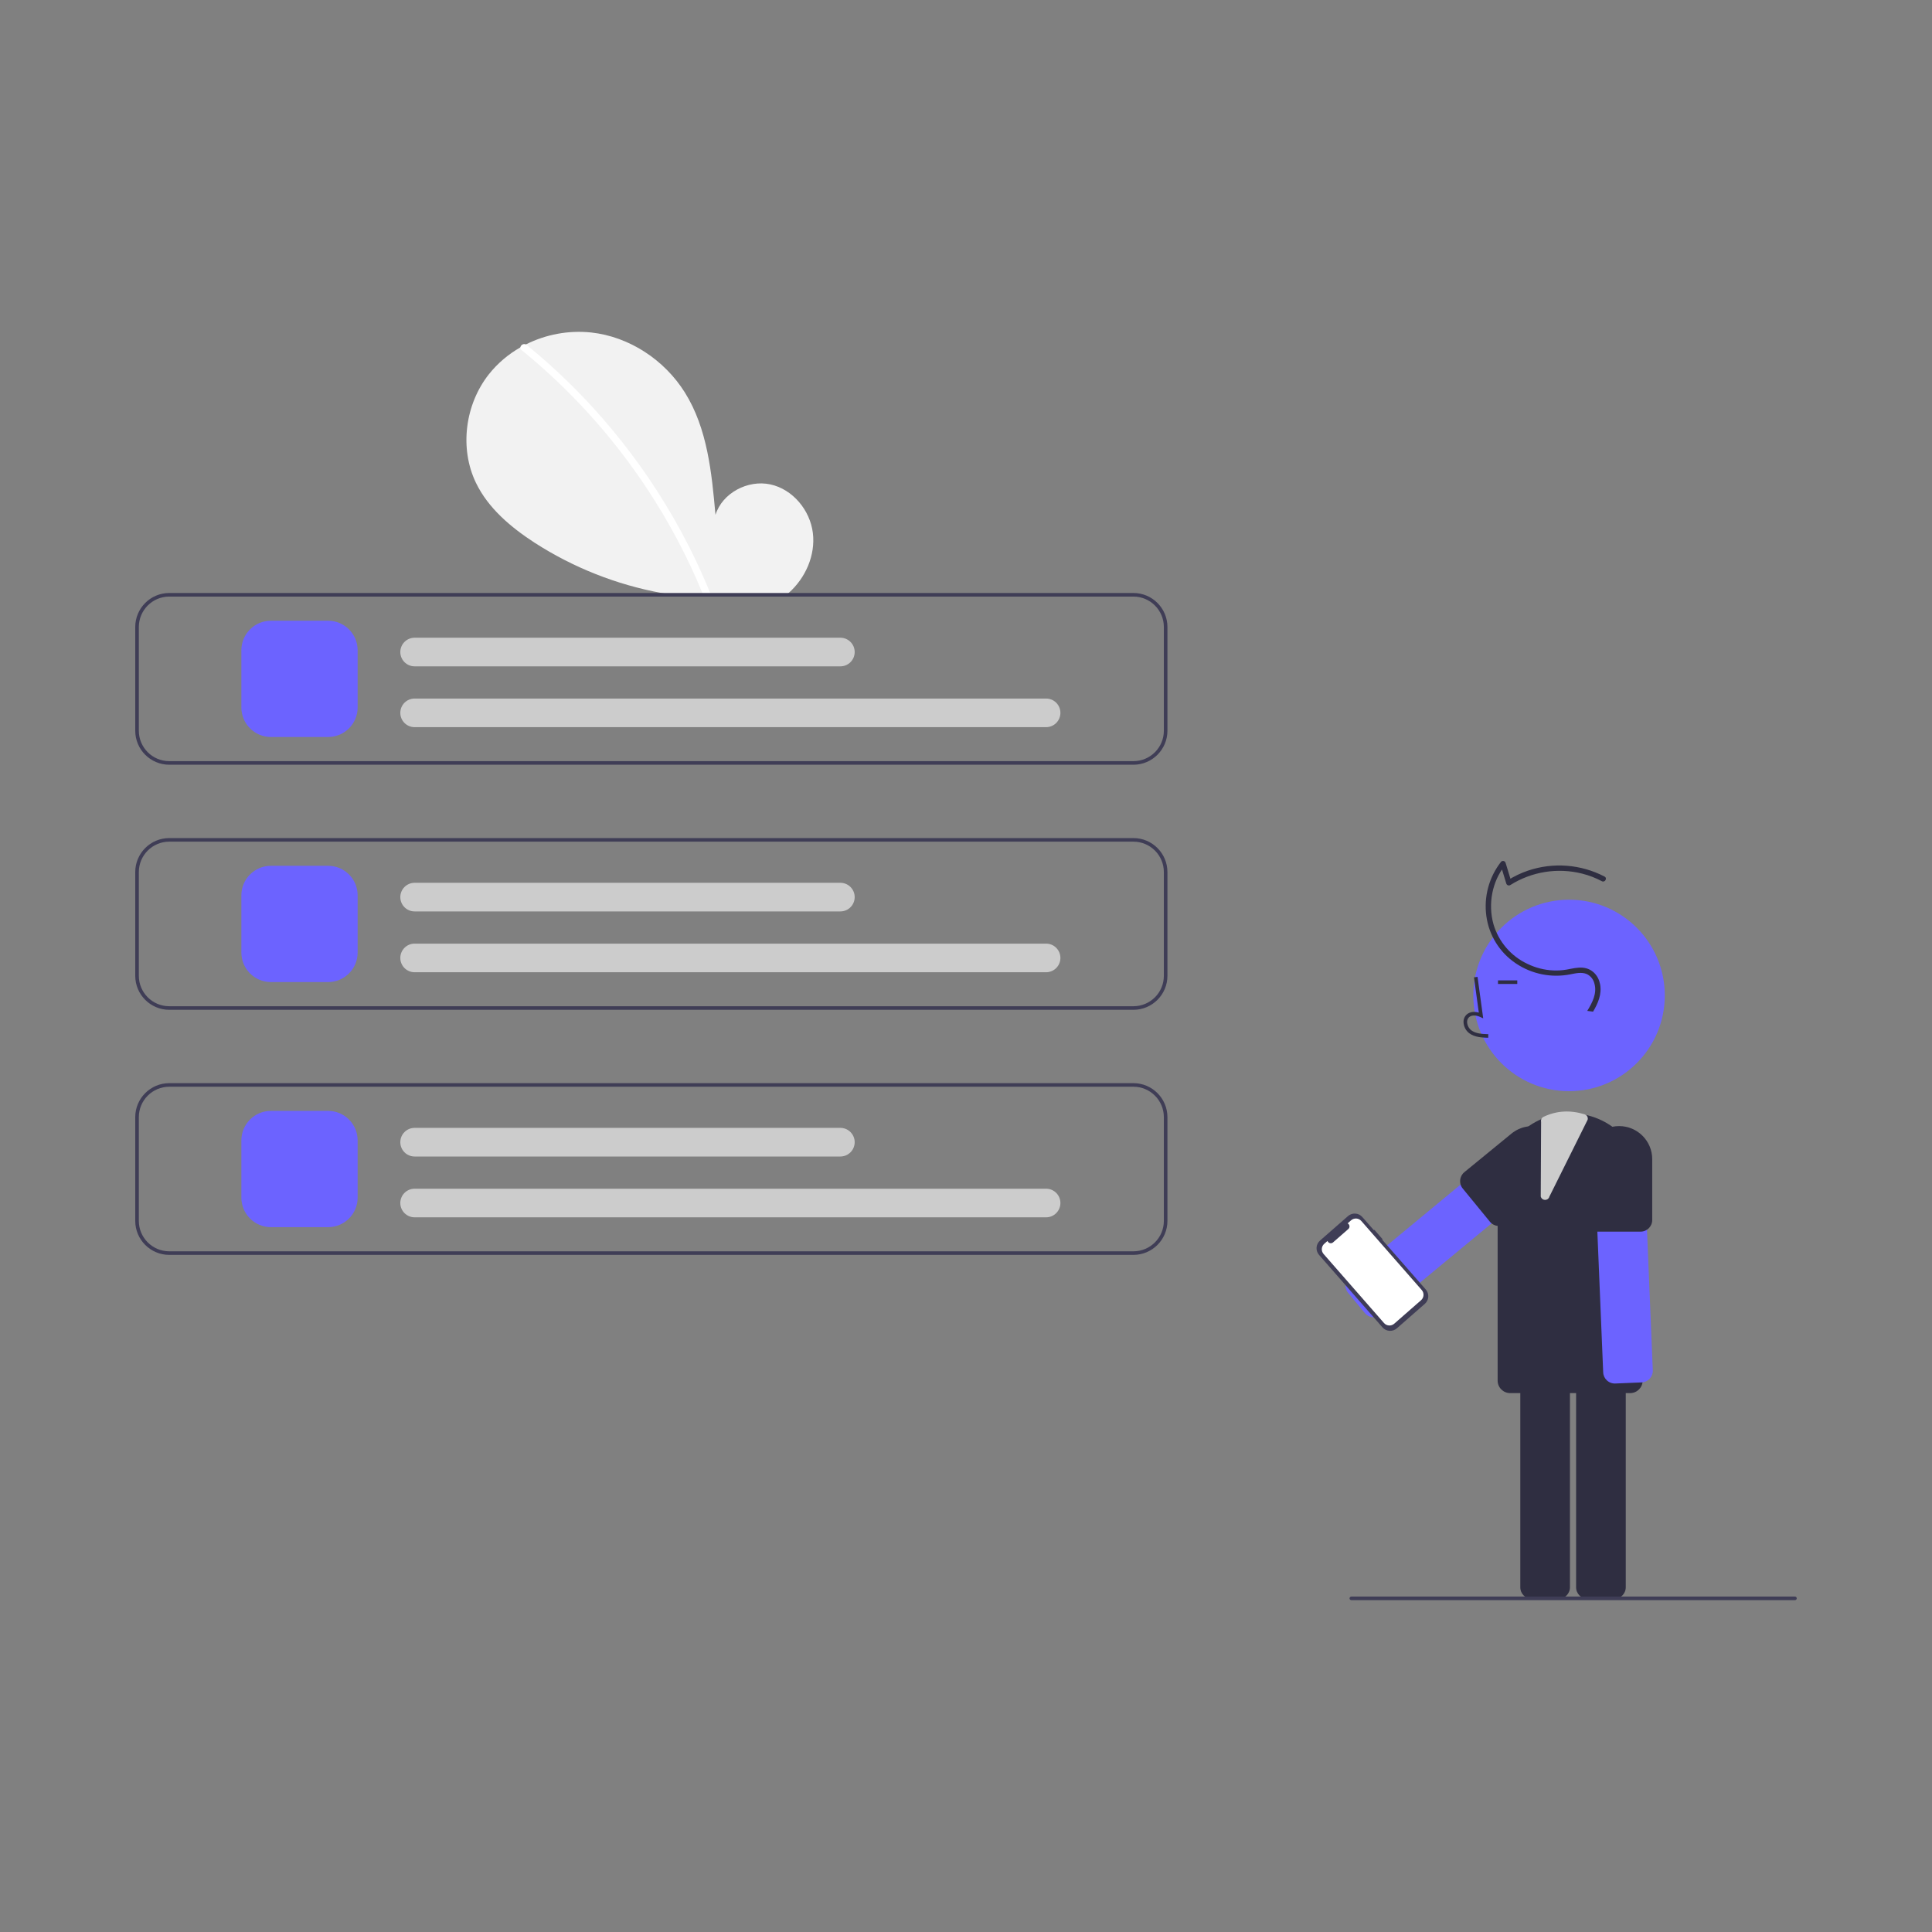 <?xml version="1.0" encoding="UTF-8" standalone="no" ?>
<!DOCTYPE svg PUBLIC "-//W3C//DTD SVG 1.1//EN" "http://www.w3.org/Graphics/SVG/1.1/DTD/svg11.dtd">
<svg xmlns="http://www.w3.org/2000/svg" xmlns:xlink="http://www.w3.org/1999/xlink" version="1.1" width="1080" height="1080" viewBox="0 0 1080 1080" xml:space="preserve">
<rect x="0" y="0" width="1080" height="1080" fill="#808080" stroke="none"/>
<desc>Created with Fabric.js 5.2.4</desc>
<defs>
</defs>
<g transform="matrix(1 0 0 1 540 540)" id="89ec9bd0-5ba3-4eb4-a20d-04cb77f2b137"  >
<rect style="stroke: none; stroke-width: 1; stroke-dasharray: none; stroke-linecap: butt; stroke-dashoffset: 0; stroke-linejoin: miter; stroke-miterlimit: 4; fill: rgb(255,255,255); fill-rule: nonzero; opacity: 1; visibility: hidden;" vector-effect="non-scaling-stroke"  x="-540" y="-540" rx="0" ry="0" width="1080" height="1080" />
</g>
<g transform="matrix(1 0 0 1 540 540)" id="7ef4b475-34a5-425b-8c84-42b8f35f7a37"  >
</g>
<g transform="matrix(1 0 0 1 357.69 259.5)"  >
<path style="stroke: none; stroke-width: 1; stroke-dasharray: none; stroke-linecap: butt; stroke-dashoffset: 0; stroke-linejoin: miter; stroke-miterlimit: 4; fill: rgb(242,242,242); fill-rule: nonzero; opacity: 1;" vector-effect="non-scaling-stroke"  transform=" translate(-417.69, -169.51)" d="M 500.194 242.05 L 503.584 242.88 C 502.055 243.1 500.524 243.31 498.994 243.5 L 442.454 243.5 Q 436.094 242.69 429.805 241.5 C 404.546 236.842 380.441 227.293 358.845 213.39 C 345.575 204.76 332.924 194.15 326.055 179.9 C 316.724 160.55 319.984 136.05 333.305 119.2 C 338.154 113.12 344.125 108.028 350.894 104.2 C 351.904 103.62 352.924 103.07 353.964 102.55 C 365.24 96.884 377.903 94.565 390.454 95.87 C 411.805 98.2 431.504 111.24 442.874 129.46 C 455.444 149.58 457.854 174.2 459.954 197.83 C 463.765 185.57 478.064 178.08 490.614 180.79 C 503.154 183.49 512.834 195.2 514.394 207.94 C 515.924 220.4 510.265 233.19 500.834 241.5 C 500.624 241.68 500.414 241.87 500.194 242.05 Z" stroke-linecap="round" />
</g>
<g transform="matrix(1 0 0 1 344.04 262.92)"  >
<path style="stroke: none; stroke-width: 1; stroke-dasharray: none; stroke-linecap: butt; stroke-dashoffset: 0; stroke-linejoin: miter; stroke-miterlimit: 4; fill: rgb(255,255,255); fill-rule: nonzero; opacity: 1;" vector-effect="non-scaling-stroke"  transform=" translate(-404.04, -172.92)" d="M 456.595 243.5 L 453.764 243.5 C 453.484 243.276 453.267 242.983 453.135 242.65 C 452.974 242.27 452.825 241.88 452.654 241.5 C 444.245 221.128 433.89 201.614 421.734 183.23 C 402.418 153.966 378.757 127.816 351.564 105.68 C 351.091 105.343 350.835 104.778 350.894 104.2 C 351.011 103.429 351.531 102.779 352.258 102.496 C 352.985 102.213 353.807 102.34 354.414 102.83 C 372.033 117.179 388.195 133.23 402.664 150.75 C 417.142 168.248 429.889 187.11 440.724 207.07 C 446.77 218.242 452.202 229.736 456.994 241.5 C 457.004 241.53 457.014 241.55 457.024 241.58 C 457.355 242.241 457.175 243.043 456.595 243.5 Z" stroke-linecap="round" />
</g>
<g transform="matrix(1 0 0 1 364.1 379.49)"  >
<path style="stroke: none; stroke-width: 1; stroke-dasharray: none; stroke-linecap: butt; stroke-dashoffset: 0; stroke-linejoin: miter; stroke-miterlimit: 4; fill: rgb(63,61,86); fill-rule: nonzero; opacity: 1;" vector-effect="non-scaling-stroke"  transform=" translate(-424.1, -289.5)" d="M 693.604 241.5 L 154.604 241.5 C 144.115 241.509 135.614 250.01 135.604 260.5 L 135.604 318.5 C 135.614 328.989 144.115 337.49 154.604 337.5 L 693.604 337.5 C 704.094 337.49 712.595 328.989 712.604 318.5 L 712.604 260.5 C 712.595 250.01 704.094 241.509 693.604 241.5 Z M 710.604 318.5 C 710.591 327.883 702.988 335.487 693.604 335.5 L 154.604 335.5 C 145.221 335.487 137.618 327.883 137.604 318.5 L 137.604 260.5 C 137.618 251.116 145.221 243.513 154.604 243.5 L 693.604 243.5 C 702.988 243.513 710.591 251.116 710.604 260.5 Z" stroke-linecap="round" />
</g>
<g transform="matrix(1 0 0 1 364.1 516.49)"  >
<path style="stroke: none; stroke-width: 1; stroke-dasharray: none; stroke-linecap: butt; stroke-dashoffset: 0; stroke-linejoin: miter; stroke-miterlimit: 4; fill: rgb(63,61,86); fill-rule: nonzero; opacity: 1;" vector-effect="non-scaling-stroke"  transform=" translate(-424.1, -426.5)" d="M 693.604 474.5 L 154.604 474.5 C 144.116 474.488 135.616 465.988 135.604 455.5 L 135.604 397.5 C 135.616 387.011 144.116 378.512 154.604 378.5 L 693.604 378.5 C 704.093 378.512 712.592 387.011 712.604 397.5 L 712.604 455.5 C 712.592 465.988 704.093 474.488 693.604 474.5 Z M 154.604 380.5 C 145.22 380.51 137.615 388.115 137.604 397.5 L 137.604 455.5 C 137.615 464.884 145.22 472.489 154.604 472.5 L 693.604 472.5 C 702.989 472.489 710.594 464.884 710.604 455.5 L 710.604 397.5 C 710.594 388.115 702.989 380.51 693.604 380.5 Z" stroke-linecap="round" />
</g>
<g transform="matrix(1 0 0 1 364.1 653.49)"  >
<path style="stroke: none; stroke-width: 1; stroke-dasharray: none; stroke-linecap: butt; stroke-dashoffset: 0; stroke-linejoin: miter; stroke-miterlimit: 4; fill: rgb(63,61,86); fill-rule: nonzero; opacity: 1;" vector-effect="non-scaling-stroke"  transform=" translate(-424.1, -563.5)" d="M 693.604 611.5 L 154.604 611.5 C 144.116 611.488 135.616 602.988 135.604 592.5 L 135.604 534.5 C 135.616 524.011 144.116 515.512 154.604 515.5 L 693.604 515.5 C 704.093 515.512 712.592 524.011 712.604 534.5 L 712.604 592.5 C 712.592 602.988 704.093 611.488 693.604 611.5 Z M 154.604 517.5 C 145.22 517.51 137.615 525.115 137.604 534.5 L 137.604 592.5 C 137.615 601.884 145.22 609.489 154.604 609.5 L 693.604 609.5 C 702.989 609.489 710.594 601.884 710.604 592.5 L 710.604 534.5 C 710.594 525.115 702.989 517.51 693.604 517.5 Z" stroke-linecap="round" />
</g>
<g transform="matrix(1 0 0 1 167.43 379.49)"  >
<path style="stroke: none; stroke-width: 1; stroke-dasharray: none; stroke-linecap: butt; stroke-dashoffset: 0; stroke-linejoin: miter; stroke-miterlimit: 4; fill: rgb(108,99,255); fill-rule: nonzero; opacity: 1;" vector-effect="non-scaling-stroke"  transform=" translate(-227.44, -289.5)" d="M 243.435 322 L 211.435 322 C 202.327 321.99 194.945 314.608 194.935 305.5 L 194.935 273.5 C 194.945 264.391 202.327 257.01 211.435 257 L 243.435 257 C 252.543 257.01 259.925 264.391 259.935 273.5 L 259.935 305.5 C 259.925 314.608 252.543 321.99 243.435 322 Z" stroke-linecap="round" />
</g>
<g transform="matrix(1 0 0 1 408.27 398.49)"  >
<path style="stroke: none; stroke-width: 1; stroke-dasharray: none; stroke-linecap: butt; stroke-dashoffset: 0; stroke-linejoin: miter; stroke-miterlimit: 4; fill: rgb(204,204,204); fill-rule: nonzero; opacity: 1;" vector-effect="non-scaling-stroke"  transform=" translate(-468.27, -308.5)" d="M 644.774 316.5 L 291.774 316.5 C 287.355 316.5 283.774 312.918 283.774 308.5 C 283.774 304.082 287.355 300.5 291.774 300.5 L 644.774 300.5 C 649.192 300.5 652.774 304.082 652.774 308.5 C 652.774 312.918 649.192 316.5 644.774 316.5 Z" stroke-linecap="round" />
</g>
<g transform="matrix(1 0 0 1 350.77 364.49)"  >
<path style="stroke: none; stroke-width: 1; stroke-dasharray: none; stroke-linecap: butt; stroke-dashoffset: 0; stroke-linejoin: miter; stroke-miterlimit: 4; fill: rgb(204,204,204); fill-rule: nonzero; opacity: 1;" vector-effect="non-scaling-stroke"  transform=" translate(-410.77, -274.5)" d="M 529.774 282.5 L 291.774 282.5 C 287.355 282.5 283.774 278.918 283.774 274.5 C 283.774 270.082 287.355 266.5 291.774 266.5 L 529.774 266.5 C 534.192 266.5 537.774 270.082 537.774 274.5 C 537.774 278.918 534.192 282.5 529.774 282.5 Z" stroke-linecap="round" />
</g>
<g transform="matrix(1 0 0 1 167.43 516.49)"  >
<path style="stroke: none; stroke-width: 1; stroke-dasharray: none; stroke-linecap: butt; stroke-dashoffset: 0; stroke-linejoin: miter; stroke-miterlimit: 4; fill: rgb(108,99,255); fill-rule: nonzero; opacity: 1;" vector-effect="non-scaling-stroke"  transform=" translate(-227.44, -426.5)" d="M 243.435 459 L 211.435 459 C 202.327 458.99 194.945 451.608 194.935 442.5 L 194.935 410.5 C 194.945 401.391 202.327 394.01 211.435 394 L 243.435 394 C 252.543 394.01 259.925 401.391 259.935 410.5 L 259.935 442.5 C 259.925 451.608 252.543 458.99 243.435 459 Z" stroke-linecap="round" />
</g>
<g transform="matrix(1 0 0 1 408.27 535.49)"  >
<path style="stroke: none; stroke-width: 1; stroke-dasharray: none; stroke-linecap: butt; stroke-dashoffset: 0; stroke-linejoin: miter; stroke-miterlimit: 4; fill: rgb(204,204,204); fill-rule: nonzero; opacity: 1;" vector-effect="non-scaling-stroke"  transform=" translate(-468.27, -445.5)" d="M 644.774 453.5 L 291.774 453.5 C 287.355 453.5 283.774 449.918 283.774 445.5 C 283.774 441.082 287.355 437.5 291.774 437.5 L 644.774 437.5 C 649.192 437.5 652.774 441.082 652.774 445.5 C 652.774 449.918 649.192 453.5 644.774 453.5 Z" stroke-linecap="round" />
</g>
<g transform="matrix(1 0 0 1 350.77 501.49)"  >
<path style="stroke: none; stroke-width: 1; stroke-dasharray: none; stroke-linecap: butt; stroke-dashoffset: 0; stroke-linejoin: miter; stroke-miterlimit: 4; fill: rgb(204,204,204); fill-rule: nonzero; opacity: 1;" vector-effect="non-scaling-stroke"  transform=" translate(-410.77, -411.5)" d="M 529.774 419.5 L 291.774 419.5 C 287.355 419.5 283.774 415.918 283.774 411.5 C 283.774 407.082 287.355 403.5 291.774 403.5 L 529.774 403.5 C 534.192 403.5 537.774 407.082 537.774 411.5 C 537.774 415.918 534.192 419.5 529.774 419.5 Z" stroke-linecap="round" />
</g>
<g transform="matrix(1 0 0 1 167.43 653.49)"  >
<path style="stroke: none; stroke-width: 1; stroke-dasharray: none; stroke-linecap: butt; stroke-dashoffset: 0; stroke-linejoin: miter; stroke-miterlimit: 4; fill: rgb(108,99,255); fill-rule: nonzero; opacity: 1;" vector-effect="non-scaling-stroke"  transform=" translate(-227.44, -563.5)" d="M 243.435 596 L 211.435 596 C 202.327 595.99 194.945 588.608 194.935 579.5 L 194.935 547.5 C 194.945 538.391 202.327 531.01 211.435 531 L 243.435 531 C 252.543 531.01 259.925 538.391 259.935 547.5 L 259.935 579.5 C 259.925 588.608 252.543 595.99 243.435 596 Z" stroke-linecap="round" />
</g>
<g transform="matrix(1 0 0 1 408.27 672.49)"  >
<path style="stroke: none; stroke-width: 1; stroke-dasharray: none; stroke-linecap: butt; stroke-dashoffset: 0; stroke-linejoin: miter; stroke-miterlimit: 4; fill: rgb(204,204,204); fill-rule: nonzero; opacity: 1;" vector-effect="non-scaling-stroke"  transform=" translate(-468.27, -582.5)" d="M 644.774 590.5 L 291.774 590.5 C 287.355 590.5 283.774 586.918 283.774 582.5 C 283.774 578.082 287.355 574.5 291.774 574.5 L 644.774 574.5 C 649.192 574.5 652.774 578.082 652.774 582.5 C 652.774 586.918 649.192 590.5 644.774 590.5 Z" stroke-linecap="round" />
</g>
<g transform="matrix(1 0 0 1 350.77 638.49)"  >
<path style="stroke: none; stroke-width: 1; stroke-dasharray: none; stroke-linecap: butt; stroke-dashoffset: 0; stroke-linejoin: miter; stroke-miterlimit: 4; fill: rgb(204,204,204); fill-rule: nonzero; opacity: 1;" vector-effect="non-scaling-stroke"  transform=" translate(-410.77, -548.5)" d="M 529.774 556.5 L 291.774 556.5 C 287.355 556.5 283.774 552.918 283.774 548.5 C 283.774 544.082 287.355 540.5 291.774 540.5 L 529.774 540.5 C 534.192 540.5 537.774 544.082 537.774 548.5 C 537.774 552.918 534.192 556.5 529.774 556.5 Z" stroke-linecap="round" />
</g>
<g transform="matrix(1 0 0 1 877.11 556.46)"  >
<circle style="stroke: none; stroke-width: 1; stroke-dasharray: none; stroke-linecap: butt; stroke-dashoffset: 0; stroke-linejoin: miter; stroke-miterlimit: 4; fill: rgb(108,99,255); fill-rule: nonzero; opacity: 1;" vector-effect="non-scaling-stroke"  cx="0" cy="0" r="53.519" />
</g>
<g transform="matrix(1 0 0 1 894.93 825.8)"  >
<path style="stroke: none; stroke-width: 1; stroke-dasharray: none; stroke-linecap: butt; stroke-dashoffset: 0; stroke-linejoin: miter; stroke-miterlimit: 4; fill: rgb(47,46,65); fill-rule: nonzero; opacity: 1;" vector-effect="non-scaling-stroke"  transform=" translate(-954.93, -735.81)" d="M 941.047 797.313 L 941.047 674.299 C 941.051 670.711 943.959 667.803 947.547 667.799 L 962.306 667.799 C 965.894 667.803 968.802 670.711 968.806 674.299 L 968.806 797.313 C 968.802 800.902 965.894 803.809 962.306 803.813 L 947.547 803.813 C 943.959 803.809 941.051 800.902 941.047 797.313 Z" stroke-linecap="round" />
</g>
<g transform="matrix(1 0 0 1 863.73 825.8)"  >
<path style="stroke: none; stroke-width: 1; stroke-dasharray: none; stroke-linecap: butt; stroke-dashoffset: 0; stroke-linejoin: miter; stroke-miterlimit: 4; fill: rgb(47,46,65); fill-rule: nonzero; opacity: 1;" vector-effect="non-scaling-stroke"  transform=" translate(-923.73, -735.81)" d="M 909.855 797.313 L 909.855 674.299 C 909.859 670.711 912.766 667.803 916.355 667.799 L 931.114 667.799 C 934.702 667.803 937.61 670.711 937.614 674.299 L 937.614 797.313 C 937.61 800.902 934.702 803.809 931.114 803.813 L 916.355 803.813 C 912.766 803.809 909.859 800.902 909.855 797.313 Z" stroke-linecap="round" />
</g>
<g transform="matrix(1 0 0 1 877.72 700.52)"  >
<path style="stroke: none; stroke-width: 1; stroke-dasharray: none; stroke-linecap: butt; stroke-dashoffset: 0; stroke-linejoin: miter; stroke-miterlimit: 4; fill: rgb(47,46,65); fill-rule: nonzero; opacity: 1;" vector-effect="non-scaling-stroke"  transform=" translate(-937.72, -610.52)" d="M 971.254 688.761 L 904.191 688.761 C 900.327 688.756 897.196 685.625 897.191 681.761 L 897.191 572.816 C 897.191 550.432 915.338 532.285 937.723 532.285 C 960.107 532.285 978.254 550.432 978.254 572.816 L 978.254 681.761 C 978.249 685.625 975.118 688.756 971.254 688.761 Z" stroke-linecap="round" />
</g>
<g transform="matrix(1 0 0 1 825.05 563.09)"  >
<path style="stroke: none; stroke-width: 1; stroke-dasharray: none; stroke-linecap: butt; stroke-dashoffset: 0; stroke-linejoin: miter; stroke-miterlimit: 4; fill: rgb(47,46,65); fill-rule: nonzero; opacity: 1;" vector-effect="non-scaling-stroke"  transform=" translate(-885.05, -473.1)" d="M 891.919 490.126 L 891.974 488.126 C 888.254 488.022 884.973 487.789 882.508 485.988 C 881.094 484.896 880.225 483.244 880.127 481.46 C 880.039 480.368 880.466 479.298 881.28 478.565 C 882.916 477.183 885.549 477.631 887.468 478.511 L 889.123 479.269 L 885.949 456.079 L 883.968 456.35 L 886.667 476.077 C 884.06 475.31 881.644 475.641 879.989 477.038 C 878.701 478.162 878.013 479.824 878.128 481.53 C 878.247 483.928 879.418 486.15 881.329 487.603 C 884.496 489.918 888.611 490.033 891.919 490.126 Z" stroke-linecap="round" />
</g>
<g transform="matrix(1 0 0 1 842.78 549.04)"  >
<rect style="stroke: none; stroke-width: 1; stroke-dasharray: none; stroke-linecap: butt; stroke-dashoffset: 0; stroke-linejoin: miter; stroke-miterlimit: 4; fill: rgb(47,46,65); fill-rule: nonzero; opacity: 1;" vector-effect="non-scaling-stroke"  x="-5.386" y="-1" rx="0" ry="0" width="10.771" height="2" />
</g>
<g transform="matrix(1 0 0 1 907.51 705.13)"  >
<path style="stroke: none; stroke-width: 1; stroke-dasharray: none; stroke-linecap: butt; stroke-dashoffset: 0; stroke-linejoin: miter; stroke-miterlimit: 4; fill: rgb(108,99,255); fill-rule: nonzero; opacity: 1;" vector-effect="non-scaling-stroke"  transform=" translate(-967.51, -615.14)" d="M 958.286 681.685 C 957.014 680.521 956.26 678.895 956.194 677.171 L 951.098 554.264 C 951.027 552.541 951.642 550.861 952.81 549.593 C 953.977 548.324 955.601 547.572 957.323 547.5 L 972.07 546.888 C 975.656 546.744 978.681 549.529 978.833 553.114 L 983.929 676.022 C 984.074 679.608 981.289 682.633 977.704 682.786 L 962.957 683.397 C 962.487 683.417 962.016 683.386 961.553 683.305 C 960.331 683.091 959.197 682.528 958.286 681.685 Z" stroke-linecap="round" />
</g>
<g transform="matrix(1 0 0 1 905.1 658.99)"  >
<path style="stroke: none; stroke-width: 1; stroke-dasharray: none; stroke-linecap: butt; stroke-dashoffset: 0; stroke-linejoin: miter; stroke-miterlimit: 4; fill: rgb(47,46,65); fill-rule: nonzero; opacity: 1;" vector-effect="non-scaling-stroke"  transform=" translate(-965.1, -569)" d="M 977.104 598.5 L 953.104 598.5 C 949.516 598.496 946.608 595.588 946.604 592 L 946.604 558 C 946.604 547.783 954.887 539.5 965.104 539.5 C 975.322 539.5 983.604 547.783 983.604 558 L 983.604 592 C 983.6 595.588 980.692 598.496 977.104 598.5 Z" stroke-linecap="round" />
</g>
<g transform="matrix(1 0 0 1 810.68 685)"  >
<path style="stroke: none; stroke-width: 1; stroke-dasharray: none; stroke-linecap: butt; stroke-dashoffset: 0; stroke-linejoin: miter; stroke-miterlimit: 4; fill: rgb(108,99,255); fill-rule: nonzero; opacity: 1;" vector-effect="non-scaling-stroke"  transform=" translate(-870.68, -595.01)" d="M 822.983 644.048 L 813.575 632.677 C 811.291 629.909 811.677 625.816 814.439 623.525 L 909.22 545.109 C 911.986 542.823 916.082 543.21 918.371 545.973 L 927.78 557.345 C 928.879 558.674 929.405 560.384 929.243 562.1 C 929.081 563.816 928.243 565.398 926.915 566.497 L 832.135 644.913 C 829.784 646.857 826.398 646.906 823.991 645.031 C 823.621 644.741 823.283 644.411 822.983 644.048 Z" stroke-linecap="round" />
</g>
<g transform="matrix(1 0 0 1 845.66 657.43)"  >
<path style="stroke: none; stroke-width: 1; stroke-dasharray: none; stroke-linecap: butt; stroke-dashoffset: 0; stroke-linejoin: miter; stroke-miterlimit: 4; fill: rgb(47,46,65); fill-rule: nonzero; opacity: 1;" vector-effect="non-scaling-stroke"  transform=" translate(-905.66, -567.44)" d="M 892.88 592.972 L 877.677 574.402 C 875.407 571.623 875.815 567.531 878.589 565.255 L 904.897 543.717 C 910.011 539.528 916.971 538.387 923.155 540.722 C 929.339 543.058 933.807 548.515 934.876 555.039 C 935.944 561.562 933.451 568.16 928.335 572.346 L 902.027 593.884 C 899.248 596.154 895.156 595.746 892.88 592.972 Z" stroke-linecap="round" />
</g>
<g transform="matrix(1 0 0 1 767.19 711.18)" id="ae0384b4-8122-4d33-856d-77d2fa9820c7-865"  >
<path style="stroke: none; stroke-width: 1; stroke-dasharray: none; stroke-linecap: butt; stroke-dashoffset: 0; stroke-linejoin: miter; stroke-miterlimit: 4; fill: rgb(63,61,86); fill-rule: nonzero; opacity: 1;" vector-effect="non-scaling-stroke"  transform=" translate(-827.19, -621.19)" d="M 828.29 597.489 L 828.021 597.724 L 821.557 590.34 C 820.565 589.206 819.163 588.513 817.66 588.413 C 816.157 588.313 814.675 588.814 813.542 589.806 L 797.895 603.501 C 795.534 605.567 795.296 609.156 797.362 611.517 L 832.823 652.032 C 833.815 653.165 835.217 653.858 836.721 653.958 C 838.224 654.058 839.705 653.557 840.839 652.565 L 856.485 638.87 C 858.846 636.804 859.085 633.215 857.018 630.855 L 832.622 602.981 L 832.891 602.745 Z" stroke-linecap="round" />
</g>
<g transform="matrix(1 0 0 1 767.32 711.06)" id="afaa2d2f-7dd7-4c5b-bc7f-9a7e6e58aedc-866"  >
<path style="stroke: none; stroke-width: 1; stroke-dasharray: none; stroke-linecap: butt; stroke-dashoffset: 0; stroke-linejoin: miter; stroke-miterlimit: 4; fill: rgb(255,255,255); fill-rule: nonzero; opacity: 1;" vector-effect="non-scaling-stroke"  transform=" translate(-827.32, -621.07)" d="M 815.27 592.166 L 813.322 593.871 C 813.895 594.158 814.287 594.711 814.368 595.346 C 814.449 595.981 814.209 596.614 813.727 597.036 L 805.177 604.519 C 804.696 604.941 804.036 605.095 803.417 604.93 C 802.798 604.766 802.302 604.304 802.094 603.699 L 800.274 605.291 C 799.467 605.998 798.973 606.997 798.902 608.068 C 798.831 609.138 799.188 610.193 799.894 611.001 L 833.67 649.59 C 835.142 651.271 837.698 651.441 839.379 649.969 L 854.375 636.844 C 856.057 635.372 856.227 632.816 854.755 631.134 L 854.755 631.134 L 820.98 592.545 C 819.508 590.864 816.952 590.694 815.27 592.166 Z" stroke-linecap="round" />
</g>
<g transform="matrix(1 0 0 1 864.11 523.4)"  >
<path style="stroke: none; stroke-width: 1; stroke-dasharray: none; stroke-linecap: butt; stroke-dashoffset: 0; stroke-linejoin: miter; stroke-miterlimit: 4; fill: rgb(47,46,65); fill-rule: nonzero; opacity: 1;" vector-effect="non-scaling-stroke"  transform=" translate(-924.11, -433.41)" d="M 950.532 475.529 C 953.319 470.873 955.5 465.743 954.464 460.227 C 953.54 455.301 949.995 451.465 944.898 450.961 C 941.828 450.658 938.773 451.477 935.775 452.011 C 933.317 452.443 930.82 452.605 928.327 452.494 C 923.311 452.266 918.394 451.019 913.876 448.83 C 904.596 444.487 897.648 436.345 894.819 426.498 C 891.777 415.424 894.036 402.849 901.26 393.836 L 898.752 393.174 L 902.017 403.898 C 902.146 404.343 902.472 404.705 902.901 404.88 C 903.331 405.055 903.817 405.023 904.22 404.794 C 916.176 397.24 930.706 394.917 944.421 398.367 C 948.256 399.331 951.96 400.755 955.452 402.61 C 957.156 403.516 958.673 400.927 956.966 400.02 C 943.712 393.105 928.204 391.917 914.051 396.732 C 910.063 398.092 906.253 399.929 902.706 402.204 L 904.91 403.1 L 901.645 392.376 C 901.497 391.866 901.093 391.471 900.579 391.335 C 900.066 391.2 899.519 391.344 899.138 391.714 C 892.349 400.326 889.372 411.337 890.897 422.197 C 892.372 432.91 898.349 442.485 907.326 448.516 C 916.281 454.561 927.283 456.773 937.879 454.658 C 940.815 454.093 944.145 453.286 947.025 454.515 C 949.141 455.535 950.692 457.444 951.259 459.723 C 952.892 465.254 950.114 470.507 947.277 475.106 Z" stroke-linecap="round" />
</g>
<g transform="matrix(1 0 0 1 874.44 646.04)"  >
<path style="stroke: none; stroke-width: 1; stroke-dasharray: none; stroke-linecap: butt; stroke-dashoffset: 0; stroke-linejoin: miter; stroke-miterlimit: 4; fill: rgb(204,204,204); fill-rule: nonzero; opacity: 1;" vector-effect="non-scaling-stroke"  transform=" translate(-934.44, -556.05)" d="M 923.721 580.752 L 923.684 580.752 C 922.532 580.748 921.536 579.948 921.285 578.825 L 921.48 537.156 C 921.219 535.994 921.802 534.807 922.881 534.303 C 930.134 530.896 937.629 530.438 945.794 532.906 C 947.093 533.29 947.849 534.639 947.501 535.948 L 926.135 578.892 C 925.856 579.995 924.858 580.764 923.721 580.752 Z" stroke-linecap="round" />
</g>
<g transform="matrix(1 0 0 1 879.4 893.49)"  >
<path style="stroke: none; stroke-width: 1; stroke-dasharray: none; stroke-linecap: butt; stroke-dashoffset: 0; stroke-linejoin: miter; stroke-miterlimit: 4; fill: rgb(63,61,86); fill-rule: nonzero; opacity: 1;" vector-effect="non-scaling-stroke"  transform=" translate(-939.4, -803.5)" d="M 1063.396 804.5 L 815.396 804.5 C 814.843 804.5 814.396 804.052 814.396 803.5 C 814.396 802.948 814.843 802.5 815.396 802.5 L 1063.396 802.5 C 1063.948 802.5 1064.396 802.948 1064.396 803.5 C 1064.396 804.052 1063.948 804.5 1063.396 804.5 Z" stroke-linecap="round" />
</g>
</svg>